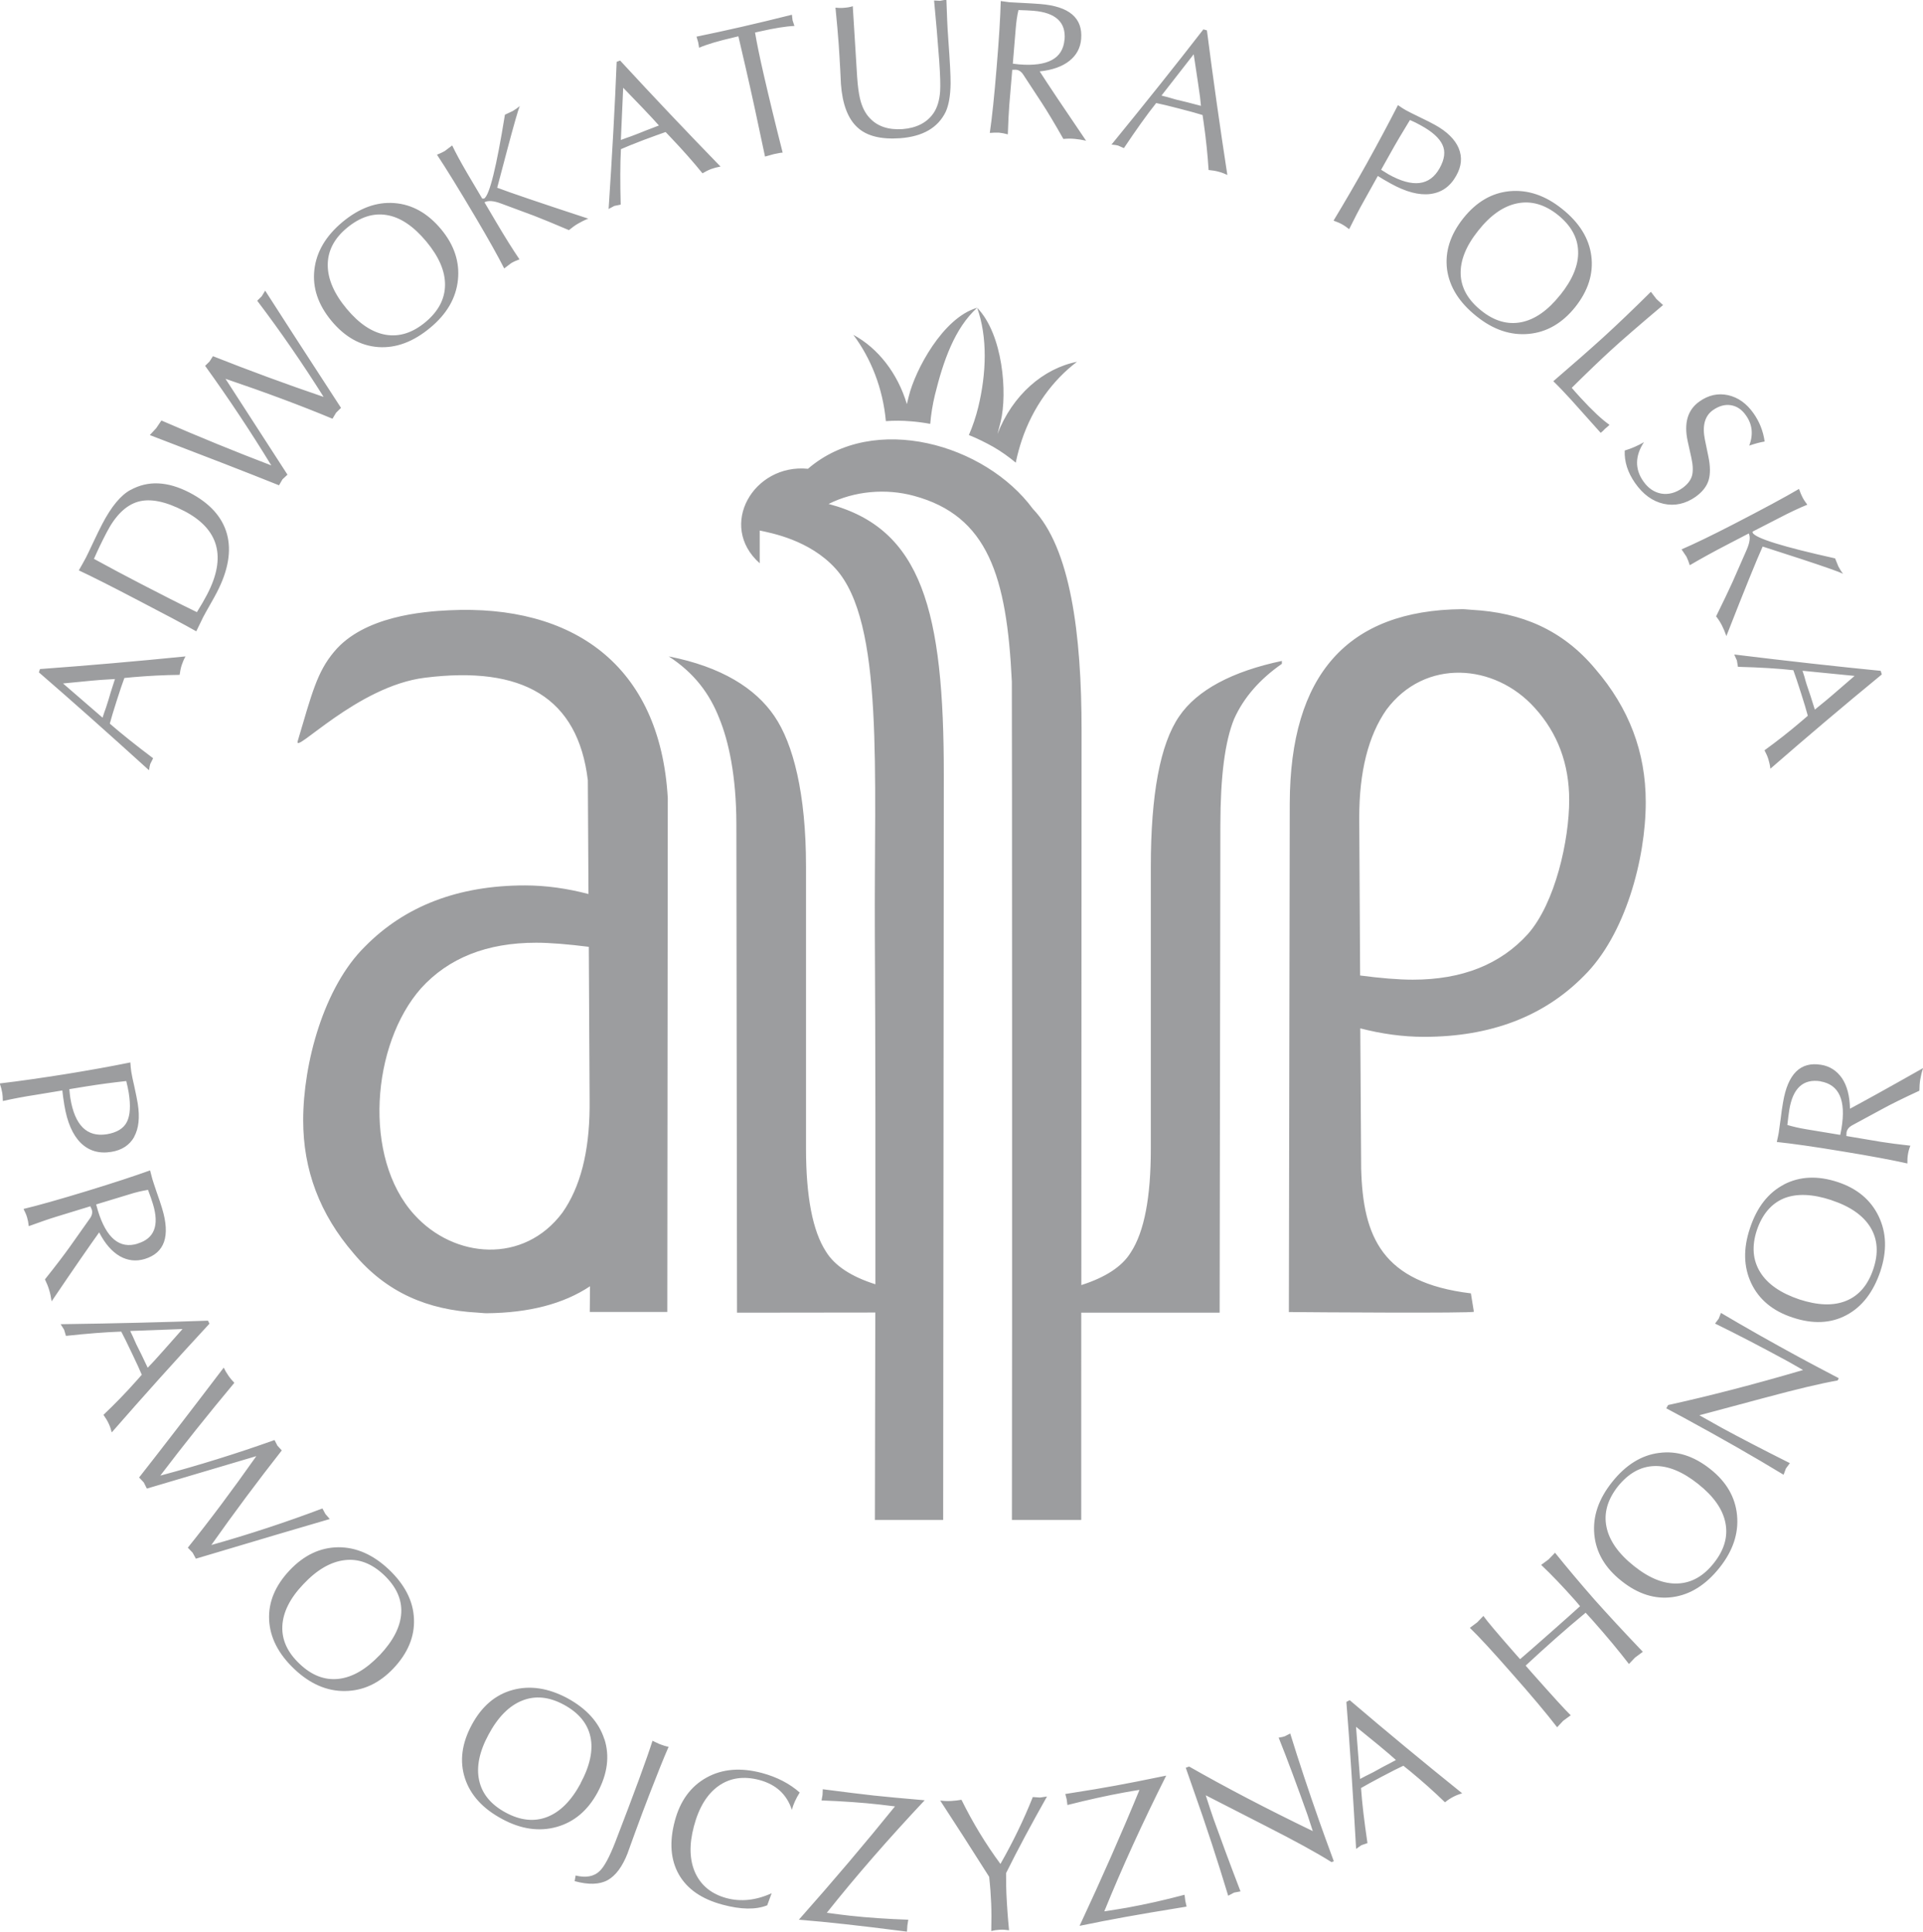 <?xml version="1.0" encoding="UTF-8" standalone="no"?>
<svg
   xmlns:dc="http://purl.org/dc/elements/1.1/"
   xmlns:cc="http://creativecommons.org/ns#"
   xmlns:rdf="http://www.w3.org/1999/02/22-rdf-syntax-ns#"
   xmlns:svg="http://www.w3.org/2000/svg"
   xmlns="http://www.w3.org/2000/svg"
   xmlns:sodipodi="http://sodipodi.sourceforge.net/DTD/sodipodi-0.dtd"
   xmlns:inkscape="http://www.inkscape.org/namespaces/inkscape"
   sodipodi:docname="adwokatura-logo-szare.svg"
   inkscape:version="1.0 (4035a4fb49, 2020-05-01)"
   id="svg81"
   version="1.1"
   viewBox="0 0 23.887 24"
   height="24mm"
   width="23.887mm">
  <defs
     id="defs75" />
  <sodipodi:namedview
     inkscape:window-maximized="0"
     inkscape:window-y="0"
     inkscape:window-x="160"
     inkscape:window-height="1030"
     inkscape:window-width="1661"
     showgrid="false"
     inkscape:document-rotation="0"
     inkscape:current-layer="layer1"
     inkscape:document-units="mm"
     inkscape:cy="115.18406"
     inkscape:cx="66.147203"
     inkscape:zoom="2.8"
     inkscape:pageshadow="2"
     inkscape:pageopacity="0.0"
     borderopacity="1.0"
     bordercolor="#666666"
     pagecolor="#ffffff"
     id="base" />
  <g
     transform="translate(-93.89,-136.166)"
     id="layer1"
     inkscape:groupmode="layer"
     inkscape:label="Warstwa 1">
    <path
       d="m 116.87,149.94 c -0.003,-0.157 -0.036,-0.285 -0.099,-0.379 -0.064,-0.092 -0.151,-0.15 -0.261,-0.167 -0.256,-0.042 -0.413,0.113 -0.472,0.47 -0.01,0.054 -0.02,0.125 -0.03,0.209 -0.011,0.083 -0.019,0.14 -0.024,0.171 -0.002,0.012 -0.009,0.048 -0.023,0.109 0.2,0.021 0.472,0.06 0.815,0.117 0.356,0.058 0.625,0.109 0.807,0.15 -10e-4,-0.043 0.001,-0.083 0.007,-0.114 0.005,-0.033 0.015,-0.07 0.03,-0.107 -0.149,-0.017 -0.269,-0.032 -0.361,-0.047 l -0.434,-0.073 0.002,-0.045 c 0.007,-0.037 0.029,-0.065 0.068,-0.087 l 0.375,-0.203 c 0.105,-0.058 0.259,-0.134 0.462,-0.228 3.5e-4,-0.052 0.004,-0.099 0.011,-0.14 0.007,-0.042 0.018,-0.09 0.035,-0.141 -0.437,0.248 -0.74,0.415 -0.907,0.504 m -0.368,-0.339 c 0.233,0.04 0.32,0.235 0.261,0.587 l -0.015,0.078 -0.417,-0.069 c -0.092,-0.015 -0.172,-0.034 -0.24,-0.054 0.008,-0.077 0.017,-0.138 0.024,-0.187 0.044,-0.273 0.174,-0.389 0.388,-0.356 m -0.453,1.282 c -0.196,0.102 -0.337,0.282 -0.423,0.542 -0.086,0.255 -0.08,0.483 0.016,0.686 0.096,0.201 0.266,0.344 0.514,0.425 0.249,0.083 0.472,0.074 0.666,-0.029 0.195,-0.103 0.335,-0.285 0.423,-0.544 0.084,-0.254 0.077,-0.481 -0.021,-0.685 -0.097,-0.202 -0.266,-0.345 -0.508,-0.425 -0.248,-0.082 -0.471,-0.072 -0.667,0.029 m 0.591,0.197 c 0.232,0.077 0.393,0.19 0.483,0.338 0.089,0.148 0.101,0.32 0.035,0.516 -0.066,0.198 -0.178,0.33 -0.337,0.395 -0.158,0.065 -0.351,0.058 -0.582,-0.017 -0.234,-0.079 -0.397,-0.192 -0.488,-0.341 -0.091,-0.149 -0.105,-0.321 -0.04,-0.519 0.067,-0.198 0.18,-0.331 0.337,-0.396 0.158,-0.063 0.356,-0.055 0.591,0.023 m -1.374,1.4 -0.027,0.071 -0.046,0.062 c 0.261,0.127 0.563,0.284 0.909,0.472 0.028,0.015 0.089,0.051 0.184,0.105 -0.616,0.181 -1.175,0.325 -1.676,0.435 l -0.023,0.041 0.224,0.12 c 0.452,0.246 0.863,0.48 1.233,0.705 l 0.029,-0.078 0.049,-0.066 c -0.349,-0.175 -0.633,-0.323 -0.848,-0.44 -0.06,-0.034 -0.152,-0.085 -0.276,-0.155 l 0.818,-0.219 c 0.387,-0.104 0.686,-0.176 0.899,-0.213 l 0.015,-0.028 c -0.202,-0.105 -0.363,-0.192 -0.483,-0.256 -0.34,-0.185 -0.667,-0.369 -0.982,-0.556 m -0.769,1.74 c -0.219,0.028 -0.414,0.15 -0.583,0.363 -0.168,0.211 -0.241,0.427 -0.22,0.65 0.021,0.223 0.132,0.415 0.337,0.577 0.205,0.164 0.418,0.231 0.636,0.201 0.218,-0.03 0.412,-0.151 0.583,-0.366 0.166,-0.209 0.238,-0.425 0.217,-0.65 -0.021,-0.224 -0.132,-0.416 -0.332,-0.574 -0.205,-0.163 -0.416,-0.231 -0.636,-0.201 m 0.486,0.387 c 0.192,0.152 0.305,0.313 0.338,0.484 0.033,0.169 -0.015,0.335 -0.144,0.497 -0.129,0.164 -0.28,0.248 -0.451,0.254 -0.171,0.007 -0.351,-0.065 -0.54,-0.216 -0.194,-0.154 -0.308,-0.316 -0.343,-0.487 -0.035,-0.172 0.013,-0.338 0.14,-0.501 0.132,-0.164 0.282,-0.249 0.453,-0.255 0.17,-0.006 0.353,0.069 0.546,0.223 m -0.688,2.084 c -0.237,-0.248 -0.437,-0.465 -0.602,-0.65 -0.182,-0.208 -0.345,-0.402 -0.488,-0.58 l -0.079,0.082 -0.093,0.069 c 0.13,0.123 0.271,0.271 0.422,0.441 l 0.061,0.072 c -0.082,0.074 -0.205,0.185 -0.37,0.33 -0.166,0.147 -0.291,0.256 -0.375,0.328 l -0.062,-0.07 c -0.217,-0.247 -0.349,-0.403 -0.394,-0.467 l -0.077,0.08 -0.091,0.068 c 0.115,0.111 0.285,0.296 0.514,0.557 0.247,0.279 0.437,0.505 0.57,0.678 l 0.076,-0.081 0.093,-0.068 c -0.063,-0.059 -0.224,-0.237 -0.486,-0.532 l -0.074,-0.085 c 0.122,-0.114 0.245,-0.225 0.369,-0.335 0.123,-0.109 0.249,-0.217 0.376,-0.322 l 0.077,0.084 c 0.184,0.207 0.337,0.392 0.461,0.553 l 0.076,-0.08 0.096,-0.071 m -3.642,0.601 -0.04,0.021 c 0.043,0.536 0.082,1.145 0.121,1.826 l 0.066,-0.046 0.075,-0.026 c -0.04,-0.27 -0.067,-0.497 -0.08,-0.684 0.056,-0.033 0.145,-0.082 0.261,-0.143 0.116,-0.062 0.205,-0.106 0.265,-0.134 l 0.082,0.066 c 0.153,0.126 0.298,0.255 0.435,0.388 0.036,-0.029 0.07,-0.051 0.103,-0.068 0.032,-0.017 0.068,-0.031 0.11,-0.044 -0.471,-0.379 -0.937,-0.764 -1.397,-1.157 m 0.576,0.743 c -0.041,0.023 -0.093,0.05 -0.157,0.083 -0.064,0.035 -0.106,0.059 -0.127,0.07 -0.029,0.015 -0.061,0.031 -0.096,0.048 -0.036,0.019 -0.058,0.03 -0.067,0.035 l -0.05,-0.648 c 0.231,0.187 0.367,0.299 0.411,0.338 l 0.085,0.075 m -1.314,-0.329 -0.067,0.034 c -0.015,0.006 -0.04,0.012 -0.076,0.017 0.108,0.269 0.226,0.588 0.358,0.959 0.009,0.031 0.033,0.098 0.066,0.202 -0.578,-0.279 -1.091,-0.548 -1.536,-0.802 l -0.042,0.015 0.084,0.241 c 0.172,0.484 0.318,0.935 0.443,1.349 l 0.073,-0.039 0.08,-0.015 c -0.14,-0.365 -0.25,-0.664 -0.333,-0.895 -0.023,-0.065 -0.056,-0.165 -0.099,-0.299 l 0.752,0.385 c 0.357,0.182 0.628,0.33 0.81,0.445 l 0.029,-0.01 c -0.079,-0.215 -0.141,-0.386 -0.186,-0.514 -0.128,-0.364 -0.247,-0.722 -0.355,-1.072 m -1.542,0.522 c -0.277,0.057 -0.484,0.098 -0.623,0.123 -0.14,0.026 -0.35,0.062 -0.629,0.105 l 0.017,0.067 0.009,0.07 c 0.256,-0.065 0.493,-0.117 0.706,-0.156 0.085,-0.015 0.148,-0.026 0.189,-0.032 -0.221,0.538 -0.469,1.1 -0.744,1.689 0.188,-0.039 0.378,-0.076 0.572,-0.111 0.162,-0.03 0.415,-0.072 0.757,-0.128 l -0.016,-0.074 -0.009,-0.073 c -0.248,0.066 -0.485,0.119 -0.711,0.16 -0.064,0.011 -0.158,0.027 -0.286,0.046 0.218,-0.537 0.474,-1.099 0.769,-1.686 m -1.479,0.259 -0.088,0.013 -0.09,-0.006 c -0.111,0.279 -0.245,0.556 -0.402,0.831 -0.184,-0.249 -0.345,-0.515 -0.484,-0.797 -0.038,0.007 -0.082,0.012 -0.131,0.015 -0.05,0.002 -0.094,0 -0.133,-0.005 0.171,0.262 0.374,0.577 0.608,0.947 0.013,0.12 0.021,0.23 0.025,0.329 0.004,0.097 0.004,0.212 0.001,0.345 0.04,-0.011 0.077,-0.015 0.111,-0.017 0.033,-0.002 0.069,0.001 0.11,0.007 -0.015,-0.152 -0.026,-0.304 -0.033,-0.456 -0.003,-0.058 -0.004,-0.143 -0.004,-0.254 0.149,-0.301 0.32,-0.618 0.509,-0.953 m -1.52,0.048 c -0.281,-0.024 -0.492,-0.044 -0.633,-0.059 -0.141,-0.015 -0.352,-0.042 -0.633,-0.078 l -0.003,0.07 -0.012,0.069 c 0.265,0.01 0.505,0.027 0.721,0.051 0.085,0.01 0.15,0.018 0.191,0.023 -0.365,0.452 -0.763,0.922 -1.194,1.408 0.19,0.015 0.384,0.034 0.58,0.056 0.164,0.018 0.418,0.048 0.763,0.092 l 0.005,-0.076 0.011,-0.072 c -0.256,-0.009 -0.498,-0.025 -0.726,-0.05 -0.063,-0.007 -0.159,-0.019 -0.286,-0.036 0.36,-0.453 0.766,-0.919 1.216,-1.398 m -1.551,-0.095 c -0.129,-0.114 -0.286,-0.194 -0.471,-0.244 -0.264,-0.07 -0.494,-0.051 -0.689,0.058 -0.196,0.109 -0.327,0.289 -0.393,0.539 -0.07,0.262 -0.052,0.484 0.051,0.665 0.104,0.181 0.284,0.305 0.542,0.374 0.229,0.062 0.415,0.064 0.555,0.008 l 0.055,-0.15 c -0.195,0.089 -0.381,0.108 -0.56,0.061 -0.184,-0.05 -0.313,-0.153 -0.387,-0.31 -0.073,-0.158 -0.08,-0.352 -0.019,-0.581 0.062,-0.236 0.165,-0.403 0.308,-0.504 0.143,-0.1 0.311,-0.124 0.505,-0.073 0.206,0.055 0.341,0.178 0.404,0.371 0.019,-0.07 0.051,-0.141 0.097,-0.214 m -2.137,0.752 c 3.5e-4,-0.002 0.031,-0.086 0.092,-0.254 0.061,-0.167 0.123,-0.333 0.188,-0.5 0.092,-0.238 0.168,-0.427 0.229,-0.567 -0.034,-0.006 -0.072,-0.018 -0.113,-0.034 l -0.087,-0.041 c -0.067,0.213 -0.221,0.633 -0.462,1.258 -0.073,0.187 -0.138,0.309 -0.197,0.363 -0.07,0.066 -0.169,0.084 -0.296,0.053 l -0.012,0.07 c 0.171,0.047 0.308,0.043 0.409,-0.012 0.101,-0.056 0.184,-0.168 0.25,-0.337 m -0.29,-1.414 c -0.067,-0.211 -0.222,-0.381 -0.461,-0.511 -0.237,-0.126 -0.464,-0.16 -0.679,-0.101 -0.216,0.059 -0.384,0.205 -0.507,0.433 -0.125,0.233 -0.153,0.453 -0.085,0.663 0.068,0.209 0.222,0.379 0.464,0.508 0.234,0.126 0.46,0.158 0.677,0.097 0.217,-0.061 0.386,-0.205 0.507,-0.429 0.123,-0.23 0.152,-0.451 0.085,-0.661 m -0.295,0.548 c -0.116,0.216 -0.254,0.355 -0.415,0.418 -0.161,0.063 -0.333,0.045 -0.515,-0.053 -0.184,-0.099 -0.294,-0.232 -0.331,-0.399 -0.037,-0.167 0.001,-0.357 0.116,-0.57 0.116,-0.217 0.255,-0.358 0.418,-0.423 0.162,-0.065 0.334,-0.048 0.516,0.05 0.185,0.1 0.296,0.233 0.332,0.4 0.036,0.166 -0.005,0.359 -0.123,0.578 m -2.069,-2.044 c -0.009,-0.222 -0.114,-0.425 -0.312,-0.613 -0.196,-0.185 -0.406,-0.277 -0.629,-0.276 -0.224,0.003 -0.424,0.097 -0.603,0.286 -0.18,0.191 -0.266,0.397 -0.255,0.617 0.011,0.22 0.116,0.424 0.315,0.612 0.194,0.183 0.403,0.274 0.628,0.271 0.226,-0.003 0.425,-0.096 0.601,-0.281 0.179,-0.19 0.265,-0.396 0.255,-0.617 m -0.427,0.453 c -0.169,0.177 -0.339,0.275 -0.51,0.294 -0.172,0.019 -0.333,-0.043 -0.483,-0.186 -0.152,-0.143 -0.223,-0.3 -0.215,-0.47 0.008,-0.172 0.095,-0.346 0.261,-0.52 0.169,-0.18 0.341,-0.279 0.514,-0.299 0.173,-0.021 0.335,0.041 0.486,0.183 0.152,0.144 0.225,0.301 0.216,0.472 -0.009,0.171 -0.098,0.346 -0.269,0.527 m -0.619,-1.693 -0.054,-0.062 -0.037,-0.069 c -0.455,0.172 -0.915,0.323 -1.38,0.454 0.285,-0.404 0.577,-0.795 0.875,-1.175 l -0.054,-0.059 -0.036,-0.07 c -0.476,0.17 -0.948,0.316 -1.419,0.442 0.291,-0.383 0.598,-0.767 0.92,-1.153 -0.024,-0.024 -0.049,-0.053 -0.074,-0.089 -0.025,-0.036 -0.044,-0.069 -0.058,-0.1 -0.436,0.574 -0.787,1.029 -1.051,1.365 l 0.058,0.062 0.038,0.076 1.36,-0.403 c -0.3,0.426 -0.583,0.804 -0.851,1.137 l 0.06,0.063 0.04,0.074 c 0.802,-0.239 1.355,-0.404 1.661,-0.492 m -1.491,-2.425 -0.02,-0.04 c -0.537,0.019 -1.147,0.035 -1.83,0.044 l 0.043,0.068 0.023,0.077 c 0.27,-0.029 0.499,-0.047 0.687,-0.053 0.031,0.058 0.075,0.147 0.132,0.268 0.057,0.117 0.097,0.207 0.123,0.268 l -0.07,0.079 c -0.132,0.149 -0.267,0.287 -0.406,0.419 0.026,0.037 0.048,0.073 0.063,0.105 0.016,0.032 0.029,0.07 0.04,0.113 0.398,-0.456 0.802,-0.906 1.213,-1.35 m -0.767,0.546 c -0.02,-0.042 -0.046,-0.096 -0.077,-0.162 -0.032,-0.064 -0.054,-0.108 -0.064,-0.128 -0.014,-0.03 -0.029,-0.063 -0.044,-0.099 -0.017,-0.037 -0.028,-0.06 -0.032,-0.067 l 0.65,-0.024 c -0.197,0.223 -0.315,0.356 -0.355,0.399 l -0.078,0.082 m -0.602,-1.681 c 0.072,0.14 0.158,0.238 0.256,0.295 0.099,0.056 0.202,0.067 0.309,0.035 0.249,-0.076 0.321,-0.285 0.216,-0.63 -0.017,-0.054 -0.038,-0.121 -0.067,-0.2 -0.027,-0.081 -0.046,-0.136 -0.054,-0.164 -0.004,-0.013 -0.013,-0.049 -0.028,-0.107 -0.188,0.068 -0.449,0.154 -0.782,0.256 -0.345,0.105 -0.609,0.18 -0.79,0.223 0.02,0.039 0.035,0.073 0.044,0.104 0.01,0.033 0.017,0.069 0.021,0.11 0.14,-0.051 0.255,-0.091 0.344,-0.118 l 0.421,-0.129 0.018,0.041 c 0.011,0.036 0.003,0.073 -0.022,0.108 l -0.247,0.349 c -0.069,0.097 -0.173,0.235 -0.313,0.41 0.023,0.047 0.04,0.09 0.052,0.13 0.013,0.042 0.023,0.088 0.031,0.143 0.282,-0.418 0.479,-0.701 0.59,-0.856 m 0.48,0.139 c -0.225,0.07 -0.39,-0.067 -0.495,-0.409 l -0.022,-0.078 0.405,-0.123 c 0.089,-0.029 0.168,-0.046 0.239,-0.058 0.027,0.071 0.048,0.13 0.062,0.178 0.08,0.264 0.017,0.427 -0.19,0.489 m -0.045,-1.324 c 0.058,-0.105 0.073,-0.241 0.046,-0.413 -0.008,-0.051 -0.022,-0.119 -0.041,-0.207 -0.02,-0.086 -0.033,-0.149 -0.039,-0.187 -0.005,-0.031 -0.009,-0.07 -0.012,-0.119 -0.25,0.051 -0.52,0.099 -0.81,0.146 -0.279,0.044 -0.55,0.084 -0.812,0.115 0.015,0.044 0.025,0.082 0.031,0.118 0.004,0.021 0.006,0.055 0.007,0.1 0.141,-0.031 0.274,-0.056 0.4,-0.075 l 0.339,-0.056 c 0.005,0.053 0.014,0.113 0.025,0.182 0.035,0.213 0.103,0.37 0.204,0.47 0.101,0.099 0.228,0.136 0.38,0.111 0.131,-0.021 0.226,-0.084 0.284,-0.186 m -0.34,-0.033 c -0.248,0.039 -0.399,-0.111 -0.454,-0.452 -0.004,-0.024 -0.007,-0.06 -0.012,-0.108 l 0.214,-0.035 c 0.156,-0.025 0.32,-0.047 0.493,-0.066 0.013,0.052 0.023,0.099 0.031,0.146 0.025,0.159 0.018,0.281 -0.023,0.362 -0.041,0.081 -0.124,0.132 -0.249,0.153 m 22.048,-5.713 -0.014,-0.044 c -0.536,-0.053 -1.142,-0.12 -1.819,-0.203 l 0.033,0.074 0.013,0.079 c 0.272,0.007 0.501,0.021 0.688,0.042 0.022,0.061 0.055,0.156 0.095,0.283 0.04,0.125 0.068,0.219 0.085,0.283 l -0.079,0.068 c -0.151,0.129 -0.304,0.249 -0.459,0.361 0.022,0.041 0.038,0.078 0.049,0.114 0.01,0.033 0.019,0.072 0.024,0.115 0.456,-0.397 0.918,-0.789 1.385,-1.172 m -0.833,0.437 c -0.014,-0.045 -0.032,-0.102 -0.054,-0.171 -0.024,-0.068 -0.039,-0.114 -0.046,-0.136 -0.01,-0.031 -0.02,-0.065 -0.03,-0.104 -0.013,-0.038 -0.02,-0.062 -0.023,-0.071 l 0.647,0.064 c -0.225,0.195 -0.359,0.311 -0.405,0.346 l -0.088,0.072 m -1.1,-0.912 c 0.231,-0.591 0.382,-0.961 0.451,-1.113 l 0.473,0.153 c 0.296,0.097 0.471,0.159 0.526,0.185 -0.021,-0.026 -0.04,-0.056 -0.059,-0.092 l -0.04,-0.099 c -0.648,-0.144 -0.99,-0.25 -1.025,-0.319 l 7.1e-4,-0.014 0.327,-0.168 c 0.14,-0.073 0.258,-0.128 0.352,-0.166 -0.026,-0.034 -0.048,-0.067 -0.063,-0.098 -0.01,-0.019 -0.024,-0.052 -0.04,-0.098 -0.173,0.102 -0.446,0.249 -0.818,0.441 -0.27,0.139 -0.483,0.242 -0.641,0.31 l 0.061,0.091 c 0.015,0.03 0.028,0.065 0.041,0.106 0.126,-0.074 0.285,-0.163 0.479,-0.263 l 0.254,-0.132 c 0.022,0.046 0.013,0.113 -0.027,0.205 l -0.177,0.403 c -0.046,0.101 -0.113,0.242 -0.202,0.422 0.03,0.038 0.054,0.077 0.073,0.114 0.019,0.038 0.037,0.08 0.055,0.132 m -0.383,-1.731 c 0.083,-0.059 0.138,-0.128 0.162,-0.206 0.023,-0.077 0.022,-0.175 -0.003,-0.295 l -0.043,-0.209 c -0.035,-0.172 -0.002,-0.295 0.1,-0.367 0.075,-0.052 0.149,-0.073 0.223,-0.061 0.074,0.012 0.137,0.054 0.187,0.127 0.079,0.11 0.093,0.236 0.041,0.375 0.072,-0.025 0.136,-0.042 0.191,-0.051 -0.018,-0.13 -0.065,-0.247 -0.138,-0.35 -0.086,-0.123 -0.192,-0.198 -0.317,-0.226 -0.125,-0.027 -0.243,-7.1e-4 -0.354,0.078 -0.147,0.103 -0.196,0.267 -0.147,0.494 l 0.046,0.207 c 0.02,0.091 0.022,0.164 0.009,0.217 -0.015,0.059 -0.055,0.11 -0.117,0.156 -0.088,0.063 -0.177,0.086 -0.266,0.071 -0.087,-0.016 -0.161,-0.065 -0.221,-0.15 -0.109,-0.153 -0.106,-0.318 0.006,-0.489 -0.074,0.043 -0.152,0.078 -0.239,0.104 -0.006,0.138 0.037,0.272 0.128,0.403 0.1,0.143 0.218,0.228 0.356,0.259 0.138,0.03 0.271,7.1e-4 0.398,-0.088 m -1.181,-0.793 0.029,-0.025 0.025,-0.026 0.029,-0.024 0.027,-0.025 c -0.096,-0.067 -0.216,-0.18 -0.36,-0.337 -0.052,-0.057 -0.089,-0.098 -0.109,-0.123 0.199,-0.197 0.362,-0.353 0.488,-0.468 0.127,-0.117 0.343,-0.304 0.646,-0.56 l -0.082,-0.075 -0.069,-0.09 c -0.216,0.214 -0.414,0.404 -0.595,0.569 -0.163,0.148 -0.368,0.328 -0.617,0.542 0.069,0.067 0.141,0.143 0.217,0.226 l 0.372,0.416 m -0.117,-2.198 c -0.028,-0.219 -0.149,-0.414 -0.362,-0.584 -0.21,-0.169 -0.427,-0.241 -0.65,-0.221 -0.222,0.02 -0.415,0.132 -0.577,0.335 -0.164,0.206 -0.231,0.418 -0.203,0.637 0.03,0.218 0.152,0.412 0.367,0.583 0.208,0.167 0.424,0.239 0.648,0.218 0.224,-0.021 0.416,-0.133 0.576,-0.332 0.162,-0.204 0.229,-0.416 0.201,-0.636 m -0.388,0.486 c -0.152,0.191 -0.314,0.304 -0.483,0.337 -0.17,0.033 -0.336,-0.015 -0.497,-0.145 -0.163,-0.13 -0.248,-0.28 -0.255,-0.45 -0.006,-0.172 0.066,-0.352 0.217,-0.541 0.153,-0.194 0.315,-0.307 0.487,-0.341 0.171,-0.034 0.338,0.013 0.5,0.141 0.164,0.131 0.25,0.282 0.255,0.453 0.007,0.17 -0.068,0.353 -0.223,0.546 m -1.26,-1.824 c -0.046,-0.109 -0.144,-0.207 -0.296,-0.291 -0.044,-0.025 -0.107,-0.056 -0.188,-0.095 -0.08,-0.039 -0.137,-0.067 -0.171,-0.086 -0.029,-0.016 -0.062,-0.037 -0.1,-0.064 -0.116,0.227 -0.246,0.47 -0.388,0.726 -0.138,0.247 -0.276,0.484 -0.412,0.709 0.043,0.015 0.08,0.031 0.11,0.048 0.021,0.011 0.049,0.031 0.084,0.058 0.064,-0.13 0.126,-0.25 0.189,-0.361 l 0.167,-0.3 c 0.043,0.028 0.097,0.059 0.158,0.093 0.189,0.105 0.354,0.149 0.494,0.131 0.141,-0.018 0.248,-0.093 0.323,-0.229 0.066,-0.117 0.075,-0.229 0.03,-0.339 m -0.237,0.247 c -0.122,0.22 -0.333,0.246 -0.635,0.077 -0.02,-0.012 -0.051,-0.031 -0.092,-0.057 l 0.106,-0.189 c 0.076,-0.138 0.161,-0.28 0.252,-0.429 0.049,0.021 0.094,0.043 0.134,0.066 0.143,0.078 0.232,0.159 0.27,0.242 0.039,0.082 0.027,0.179 -0.035,0.29 m -2.891,-1.712 -0.044,-0.012 c -0.329,0.425 -0.709,0.902 -1.141,1.431 0.036,0.003 0.063,0.007 0.081,0.012 l 0.073,0.032 c 0.151,-0.226 0.284,-0.413 0.401,-0.56 0.065,0.013 0.162,0.037 0.29,0.07 0.128,0.033 0.223,0.059 0.286,0.079 l 0.015,0.103 c 0.028,0.197 0.048,0.39 0.06,0.58 0.045,0.005 0.086,0.01 0.123,0.021 0.034,0.008 0.071,0.022 0.11,0.041 -0.092,-0.598 -0.177,-1.197 -0.254,-1.797 m -0.074,0.938 c -0.044,-0.012 -0.102,-0.027 -0.172,-0.045 -0.071,-0.017 -0.117,-0.028 -0.141,-0.034 -0.03,-0.008 -0.065,-0.018 -0.104,-0.03 -0.039,-0.01 -0.063,-0.015 -0.073,-0.019 l 0.4,-0.513 c 0.045,0.293 0.07,0.469 0.078,0.527 l 0.012,0.113 m -1.425,0.437 c -0.284,-0.417 -0.476,-0.705 -0.578,-0.864 0.157,-0.017 0.28,-0.06 0.369,-0.131 0.088,-0.07 0.137,-0.161 0.146,-0.273 0.021,-0.259 -0.147,-0.404 -0.507,-0.433 -0.056,-0.005 -0.126,-0.008 -0.21,-0.013 -0.086,-0.004 -0.143,-0.007 -0.172,-0.009 -0.014,-0.001 -0.049,-0.006 -0.11,-0.015 -0.005,0.202 -0.022,0.476 -0.051,0.822 -0.029,0.359 -0.058,0.632 -0.085,0.816 0.044,-0.004 0.083,-0.004 0.114,-0.003 0.033,0.003 0.07,0.01 0.11,0.021 0.005,-0.15 0.011,-0.27 0.018,-0.363 l 0.037,-0.439 0.044,-10e-4 c 0.038,0.003 0.068,0.023 0.092,0.06 l 0.234,0.357 c 0.065,0.1 0.154,0.247 0.265,0.443 0.052,-0.005 0.099,-0.005 0.141,-7.1e-4 0.043,0.004 0.09,0.011 0.143,0.023 z m -0.27,-1.26 c -0.019,0.236 -0.208,0.338 -0.564,0.309 l -0.078,-0.009 0.035,-0.423 c 0.007,-0.092 0.018,-0.174 0.035,-0.243 0.076,0.002 0.14,0.005 0.187,0.009 0.275,0.023 0.404,0.142 0.386,0.357 m -1.468,-0.496 -0.079,0.015 -0.074,-0.004 c 0.022,0.23 0.044,0.48 0.064,0.751 0.012,0.176 0.016,0.302 0.011,0.378 -0.008,0.113 -0.036,0.204 -0.083,0.272 -0.081,0.117 -0.21,0.183 -0.384,0.197 -0.173,0.011 -0.309,-0.032 -0.406,-0.136 -0.058,-0.06 -0.098,-0.141 -0.122,-0.242 -0.015,-0.062 -0.028,-0.152 -0.036,-0.274 l -0.054,-0.875 c -0.031,0.011 -0.067,0.017 -0.11,0.02 -0.038,0.004 -0.073,0.002 -0.105,-0.002 0.017,0.172 0.031,0.324 0.04,0.453 0.007,0.1 0.013,0.204 0.019,0.315 0.006,0.111 0.008,0.171 0.009,0.181 0.018,0.249 0.086,0.429 0.203,0.537 0.116,0.109 0.294,0.153 0.533,0.136 0.28,-0.021 0.468,-0.129 0.565,-0.327 0.037,-0.081 0.059,-0.197 0.061,-0.351 0.001,-0.101 -0.009,-0.282 -0.028,-0.543 l -0.004,-0.062 c -0.007,-0.085 -0.013,-0.231 -0.02,-0.438 m -1.888,0.326 -0.023,-0.07 -0.008,-0.069 c -0.217,0.055 -0.424,0.104 -0.623,0.15 -0.195,0.045 -0.382,0.085 -0.562,0.122 l 0.021,0.071 0.011,0.067 c 0.097,-0.042 0.239,-0.084 0.425,-0.127 l 0.063,-0.015 0.091,0.392 c 0.07,0.303 0.15,0.671 0.24,1.102 0.026,-0.008 0.063,-0.018 0.112,-0.031 0.049,-0.01 0.085,-0.018 0.107,-0.018 -0.091,-0.358 -0.169,-0.68 -0.234,-0.964 -0.051,-0.221 -0.087,-0.397 -0.109,-0.528 l 0.068,-0.015 c 0.172,-0.039 0.313,-0.062 0.422,-0.067 m -2.166,0.43 -0.043,0.016 c -0.021,0.537 -0.055,1.147 -0.1,1.828 l 0.071,-0.038 0.079,-0.016 c -0.007,-0.273 -0.007,-0.502 0.003,-0.689 0.06,-0.027 0.153,-0.064 0.277,-0.112 0.123,-0.046 0.216,-0.079 0.278,-0.101 l 0.072,0.076 c 0.137,0.144 0.266,0.289 0.386,0.437 0.039,-0.023 0.075,-0.041 0.11,-0.054 0.033,-0.012 0.071,-0.022 0.114,-0.03 -0.422,-0.434 -0.838,-0.873 -1.248,-1.318 m 0.483,0.808 c -0.044,0.017 -0.1,0.038 -0.167,0.064 -0.067,0.027 -0.111,0.045 -0.134,0.053 -0.03,0.012 -0.064,0.024 -0.102,0.037 -0.037,0.014 -0.06,0.023 -0.07,0.026 l 0.029,-0.649 c 0.206,0.212 0.328,0.341 0.368,0.385 l 0.076,0.084 m -0.872,1.159 c -0.601,-0.197 -0.98,-0.326 -1.137,-0.386 l 0.127,-0.48 c 0.08,-0.301 0.131,-0.479 0.153,-0.535 -0.024,0.022 -0.053,0.042 -0.088,0.063 l -0.096,0.045 c -0.106,0.655 -0.192,1.003 -0.259,1.042 H 99.88 l -0.187,-0.316 c -0.08,-0.137 -0.142,-0.251 -0.186,-0.344 l -0.093,0.07 c -0.019,0.011 -0.051,0.027 -0.096,0.045 0.111,0.167 0.274,0.431 0.487,0.791 0.154,0.261 0.27,0.468 0.348,0.622 l 0.087,-0.066 c 0.028,-0.017 0.062,-0.032 0.103,-0.047 -0.082,-0.12 -0.179,-0.275 -0.29,-0.463 l -0.145,-0.246 c 0.043,-0.024 0.112,-0.02 0.205,0.015 l 0.412,0.153 c 0.103,0.04 0.247,0.099 0.432,0.178 0.038,-0.031 0.074,-0.058 0.11,-0.079 0.036,-0.021 0.079,-0.043 0.128,-0.063 m -2.407,-0.194 c -0.221,-0.017 -0.436,0.062 -0.646,0.237 -0.206,0.173 -0.322,0.37 -0.347,0.592 -0.025,0.223 0.046,0.433 0.212,0.634 0.168,0.202 0.362,0.31 0.582,0.326 0.22,0.015 0.435,-0.065 0.646,-0.241 0.205,-0.17 0.319,-0.367 0.343,-0.591 0.024,-0.224 -0.045,-0.435 -0.208,-0.631 -0.167,-0.201 -0.362,-0.31 -0.582,-0.326 m 0.398,0.478 c 0.157,0.189 0.234,0.368 0.232,0.541 -0.002,0.173 -0.083,0.326 -0.242,0.459 -0.16,0.134 -0.325,0.186 -0.494,0.158 -0.169,-0.029 -0.33,-0.136 -0.485,-0.322 -0.158,-0.189 -0.236,-0.371 -0.236,-0.546 7.06e-4,-0.175 0.08,-0.329 0.24,-0.461 0.162,-0.134 0.327,-0.187 0.495,-0.158 0.168,0.028 0.331,0.138 0.49,0.329 m -2.002,0.61 -0.043,0.07 -0.056,0.055 c 0.294,0.388 0.569,0.788 0.825,1.195 -0.467,-0.159 -0.926,-0.328 -1.375,-0.506 l -0.042,0.066 -0.055,0.054 c 0.295,0.409 0.569,0.822 0.822,1.237 -0.448,-0.171 -0.903,-0.357 -1.365,-0.558 l -0.065,0.096 -0.079,0.085 c 0.673,0.257 1.209,0.465 1.605,0.624 l 0.043,-0.074 0.062,-0.058 -0.77,-1.191 c 0.492,0.167 0.936,0.332 1.329,0.496 l 0.045,-0.075 0.061,-0.06 c -0.456,-0.701 -0.77,-1.187 -0.942,-1.456 m -1.672,2.475 c -0.121,0.065 -0.238,0.206 -0.351,0.422 -0.033,0.064 -0.072,0.142 -0.116,0.237 -0.044,0.094 -0.073,0.154 -0.088,0.183 -0.023,0.043 -0.052,0.096 -0.088,0.158 0.149,0.069 0.393,0.192 0.735,0.371 0.333,0.173 0.574,0.301 0.724,0.386 0.058,-0.119 0.086,-0.176 0.084,-0.173 0.019,-0.036 0.047,-0.087 0.086,-0.155 0.04,-0.069 0.067,-0.12 0.084,-0.152 0.143,-0.275 0.185,-0.517 0.127,-0.73 -0.059,-0.212 -0.214,-0.383 -0.466,-0.514 -0.271,-0.14 -0.515,-0.152 -0.731,-0.032 m 0.664,0.26 c 0.434,0.225 0.53,0.572 0.287,1.038 -0.031,0.06 -0.073,0.133 -0.127,0.22 -0.204,-0.099 -0.436,-0.216 -0.697,-0.352 -0.192,-0.1 -0.386,-0.202 -0.582,-0.31 0.045,-0.103 0.097,-0.212 0.157,-0.327 0.11,-0.213 0.241,-0.34 0.391,-0.383 0.15,-0.043 0.341,-0.005 0.57,0.114 m -1.788,1.964 -0.014,0.042 c 0.407,0.352 0.863,0.758 1.368,1.216 0.005,-0.034 0.01,-0.061 0.015,-0.077 l 0.036,-0.072 c -0.218,-0.164 -0.396,-0.307 -0.538,-0.43 0.017,-0.065 0.046,-0.16 0.086,-0.286 0.04,-0.126 0.072,-0.219 0.095,-0.281 l 0.104,-0.01 c 0.197,-0.017 0.392,-0.027 0.582,-0.029 0.006,-0.045 0.015,-0.087 0.026,-0.121 0.011,-0.033 0.026,-0.07 0.047,-0.108 -0.601,0.06 -1.205,0.113 -1.808,0.157 m 0.932,0.124 c -0.014,0.043 -0.032,0.101 -0.054,0.169 -0.02,0.07 -0.034,0.115 -0.042,0.138 -0.009,0.032 -0.021,0.065 -0.035,0.103 -0.012,0.037 -0.02,0.062 -0.023,0.07 l -0.491,-0.425 c 0.296,-0.03 0.473,-0.046 0.531,-0.048 l 0.113,-0.007 m 9.862,-3.514 c -0.01,0.039 -0.018,0.072 -0.024,0.099 -0.114,-0.382 -0.357,-0.695 -0.665,-0.861 0.219,0.293 0.367,0.664 0.404,1.072 0.102,-0.007 0.204,-0.007 0.308,0.002 0.08,0.006 0.162,0.017 0.243,0.032 0.01,-0.119 0.029,-0.237 0.058,-0.358 0.104,-0.423 0.246,-0.832 0.525,-1.084 -0.428,0.123 -0.772,0.78 -0.849,1.099 m 1.101,0.471 c 0.011,-0.042 0.024,-0.092 0.04,-0.155 0.086,-0.354 0.028,-1.086 -0.292,-1.415 0.13,0.364 0.116,0.814 0.013,1.237 -0.03,0.12 -0.068,0.235 -0.116,0.344 0.106,0.042 0.209,0.094 0.302,0.146 0.103,0.059 0.195,0.126 0.281,0.197 l 0.005,-0.027 c 0.018,-0.084 0.042,-0.168 0.069,-0.251 0.138,-0.412 0.386,-0.748 0.686,-0.975 -0.418,0.082 -0.803,0.415 -0.988,0.898 m -5.868,5.607 c -0.83,0 -1.493,0.256 -1.989,0.76 -0.512,0.504 -0.767,1.452 -0.767,2.158 0,0.617 0.206,1.166 0.627,1.654 0.409,0.489 0.922,0.702 1.536,0.735 0.043,0.002 0.077,0.008 0.116,0.008 0.525,-0.005 0.953,-0.115 1.284,-0.335 l -0.003,0.319 h 0.963 l 0.006,-6.384 c -0.095,-1.658 -1.186,-2.408 -2.718,-2.333 -0.319,0.015 -1.057,0.072 -1.425,0.513 -0.213,0.252 -0.277,0.516 -0.454,1.112 -0.052,0.178 0.739,-0.683 1.578,-0.787 1.217,-0.153 1.903,0.246 2.026,1.274 l 0.008,1.413 c -0.262,-0.069 -0.528,-0.107 -0.79,-0.107 m 0.804,2.661 v 0.104 c -0.005,0.55 -0.116,0.984 -0.337,1.299 -0.479,0.644 -1.346,0.575 -1.842,0.025 -0.643,-0.708 -0.528,-2.117 0.085,-2.811 0.341,-0.376 0.817,-0.566 1.429,-0.566 0.178,0 0.4,0.019 0.655,0.051 z m 9.573,-0.884 v -0.004 l 0.011,1.744 c 0.022,0.847 0.257,1.417 1.363,1.551 l 0.037,0.228 c -0.007,0.021 -2.032,0.007 -2.298,0.004 l 0.011,-6.318 c 0.004,-1.598 0.716,-2.402 2.143,-2.414 0.038,0 0.073,0.006 0.116,0.008 0.616,0.033 1.128,0.246 1.536,0.734 0.421,0.489 0.627,1.036 0.627,1.655 0,0.706 -0.255,1.653 -0.767,2.158 -0.496,0.504 -1.159,0.758 -1.987,0.758 -0.263,0 -0.528,-0.037 -0.791,-0.105 m -0.003,-0.657 c 0.252,0.033 0.476,0.052 0.654,0.052 0.612,0 1.088,-0.189 1.43,-0.567 0.341,-0.387 0.513,-1.168 0.513,-1.665 0,-0.447 -0.143,-0.832 -0.429,-1.146 -0.496,-0.551 -1.363,-0.619 -1.842,0.025 -0.225,0.323 -0.337,0.77 -0.337,1.339 z m -6.022,4.187 -1.718,0.002 -0.008,-6.07 c -7.4e-4,-0.596 -0.096,-1.03 -0.212,-1.313 -0.12,-0.307 -0.311,-0.564 -0.628,-0.77 0.658,0.129 1.078,0.398 1.311,0.74 0.236,0.344 0.394,0.968 0.394,1.867 v 3.505 c 0,0.596 0.082,1.027 0.248,1.282 0.109,0.178 0.319,0.313 0.614,0.406 0.001,-1.345 0.001,-2.892 -0.007,-4.342 -0.011,-2.025 0.118,-3.881 -0.488,-4.549 -0.323,-0.356 -0.798,-0.442 -0.942,-0.473 v 0.407 c -0.527,-0.468 -0.076,-1.241 0.599,-1.174 0.821,-0.707 2.203,-0.305 2.794,0.498 0.465,0.485 0.606,1.546 0.605,2.76 l -0.003,6.883 c 0.297,-0.095 0.507,-0.229 0.615,-0.407 0.167,-0.255 0.248,-0.685 0.248,-1.282 v -3.506 c 0,-0.899 0.116,-1.526 0.352,-1.87 0.223,-0.328 0.66,-0.559 1.276,-0.689 v 0.036 c -0.277,0.193 -0.475,0.421 -0.593,0.684 -0.116,0.283 -0.17,0.721 -0.171,1.317 l -0.009,6.06 h -1.719 l -3.4e-4,2.575 h -0.861 c 0.004,-1.649 0.002,-10.418 -0.001,-10.416 -0.062,-1.306 -0.297,-2.059 -1.217,-2.307 -0.345,-0.094 -0.738,-0.061 -1.059,0.101 1.16,0.305 1.433,1.327 1.431,3.379 l -0.008,9.243 h -0.848 c 0.001,-0.616 0.003,-1.541 0.005,-2.574"
       style="fill:#9c9d9f;fill-opacity:1;fill-rule:evenodd;stroke:none;stroke-width:0.353"
       id="path38" />
  </g>
</svg>
